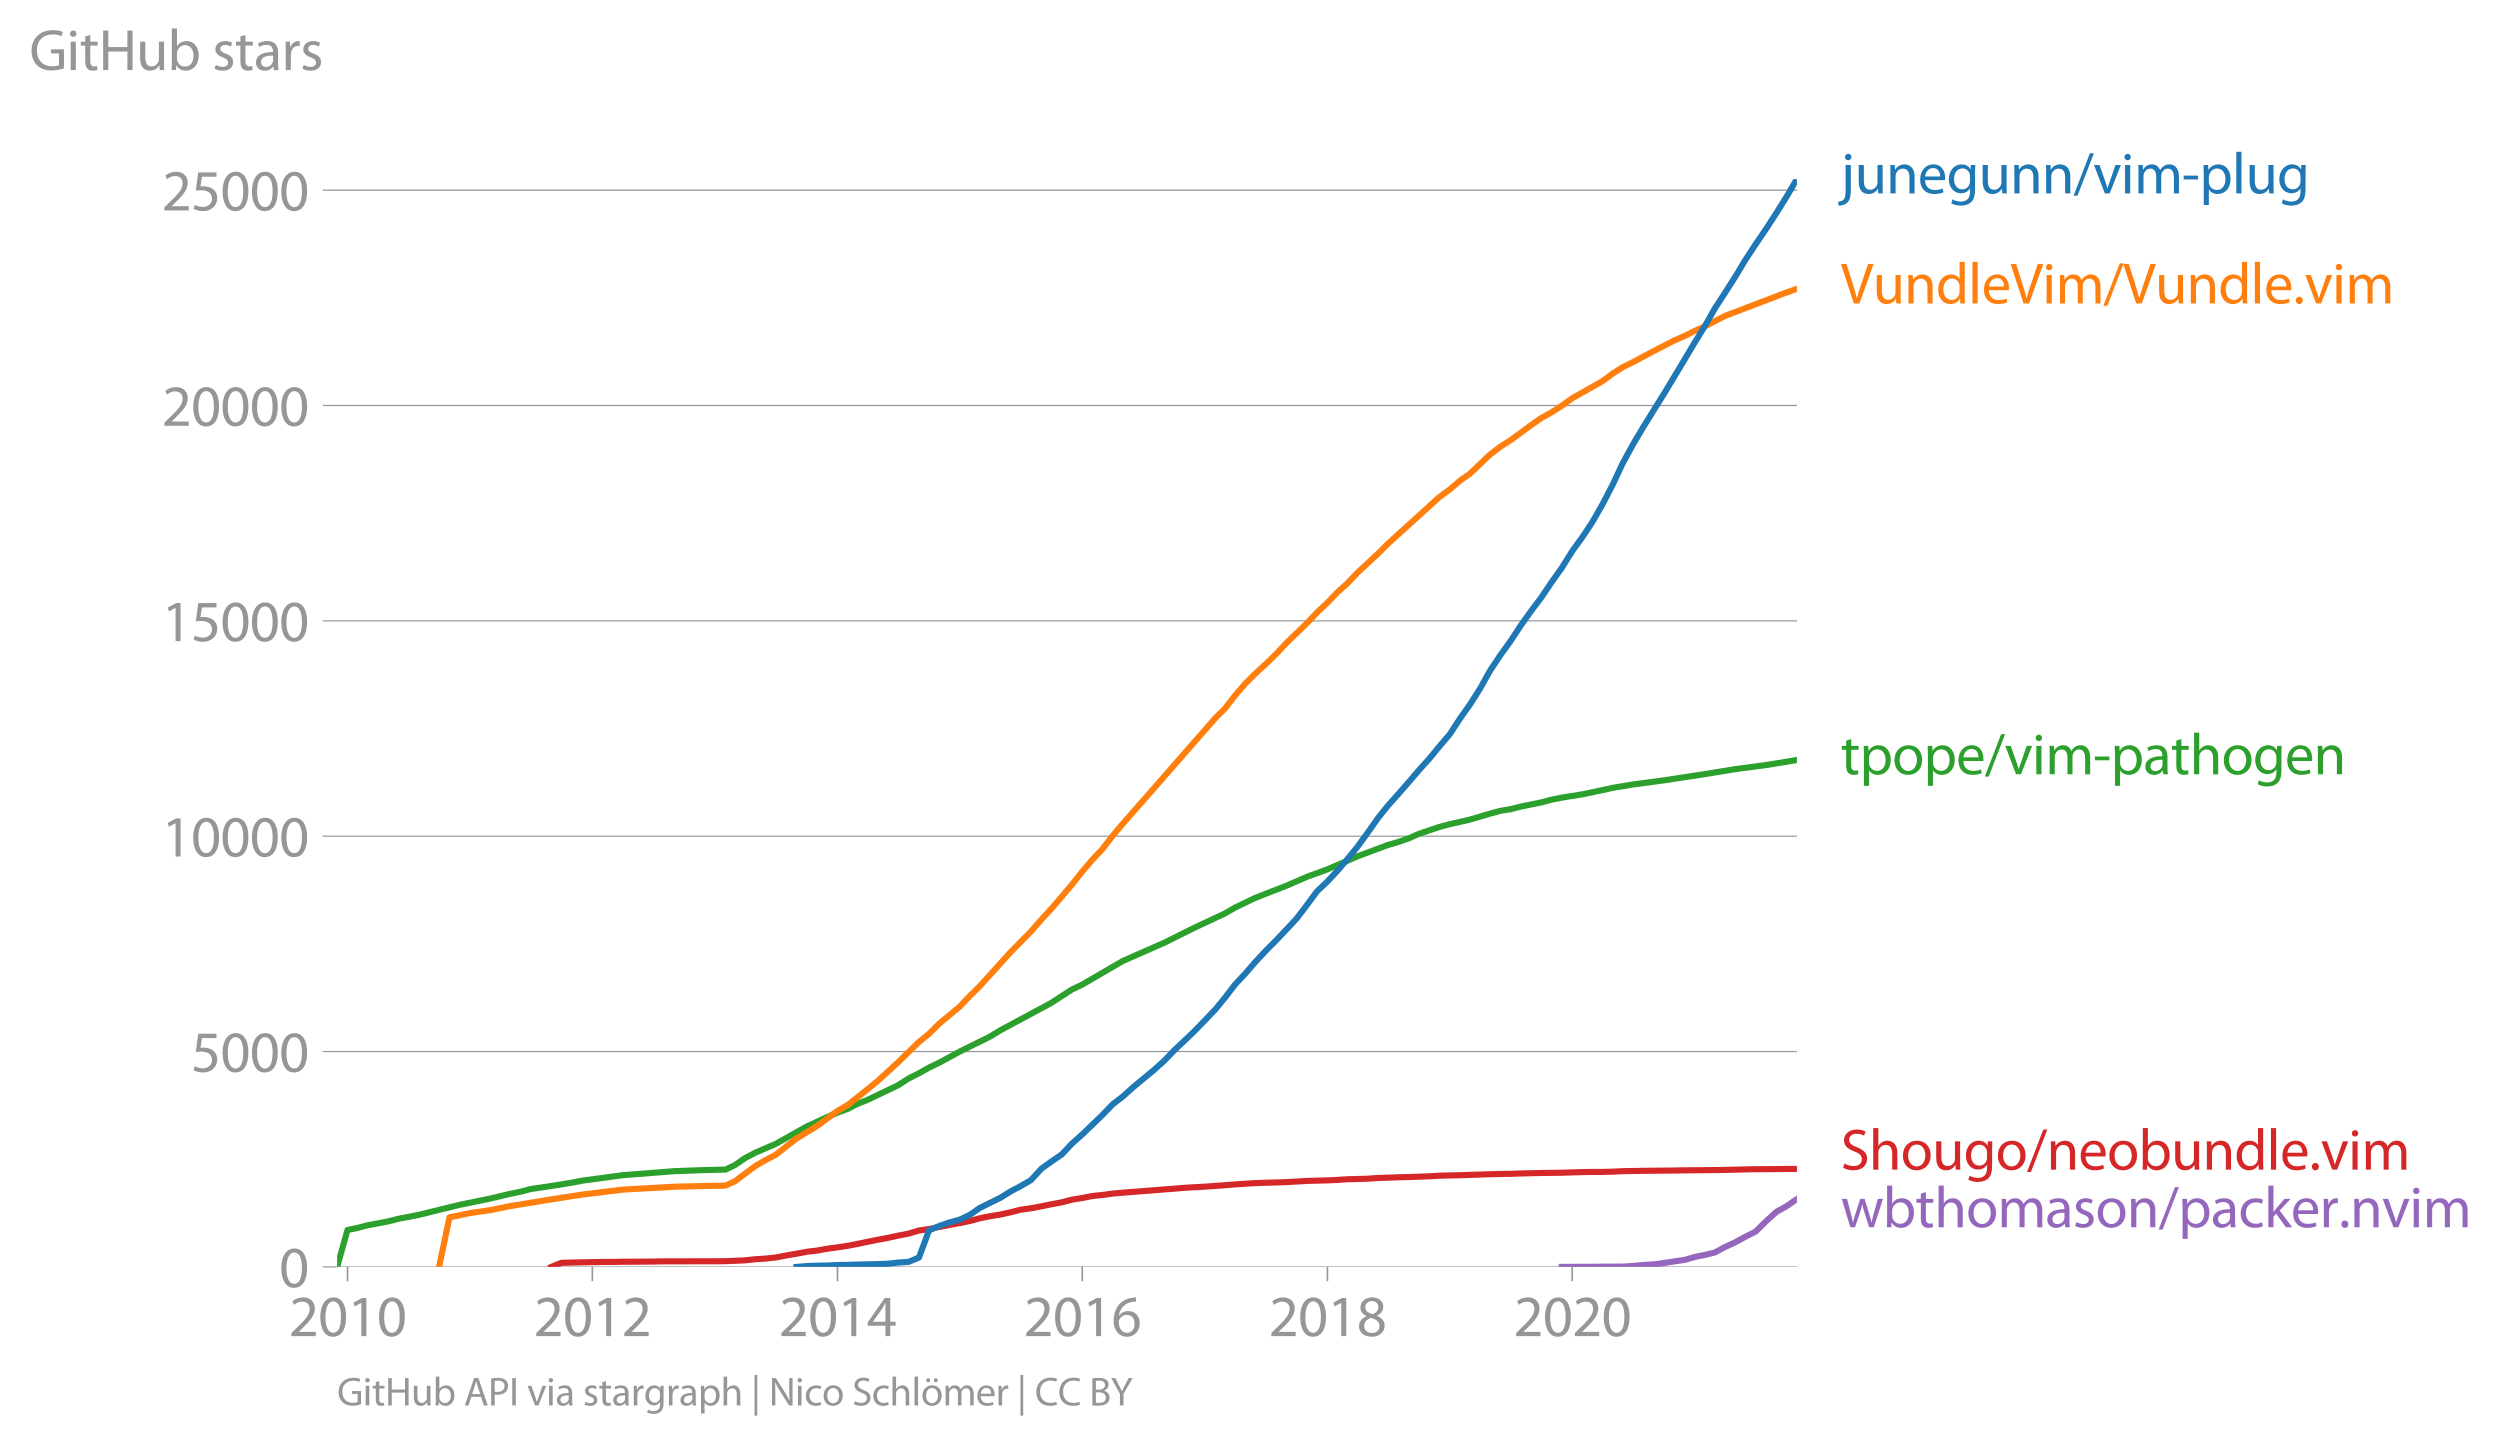 <svg height="471.272" viewBox="0 0 611.597 353.454" width="815.463" xmlns="http://www.w3.org/2000/svg" xmlns:xlink="http://www.w3.org/1999/xlink"><defs><style>*{stroke-linecap:butt;stroke-linejoin:round}</style></defs><g id="figure_1"><path d="M0 353.454h611.597V0H0z" style="fill:none" id="patch_1"/><g id="axes_1"><path d="M82.476 309.927h357.12V43.815H82.476z" style="fill:none" id="patch_2"/><g id="matplotlib.axis_1"><g id="xtick_1"><g id="line2d_1"><defs><path d="M0 0v3.5" id="mb6f7fd1b1f" style="stroke:#969696;stroke-width:.4"/></defs><use style="fill:#969696;stroke:#969696;stroke-width:.4" x="85.019" xlink:href="#mb6f7fd1b1f" y="309.927"/></g><g style="fill:#969696" transform="matrix(.14 0 0 -.14 70.656 326.867)" id="text_1"><defs><path d="M2944 0v467H1075v13l333 307c877 845 1434 1466 1434 2234 0 595-378 1209-1274 1209-480 0-890-179-1178-422l180-397c192 160 505 352 883 352 621 0 825-390 825-813-6-627-486-1164-1548-2176L288 346V0h2656z" id="MyriadPro-Regular-32" transform="scale(.016)"/><path d="M1677 4230c-845 0-1447-768-1447-2163C243 691 794-70 1606-70c922 0 1447 780 1447 2195 0 1325-499 2105-1376 2105zm-32-435c582 0 845-672 845-1696 0-1062-276-1734-852-1734-512 0-844 614-844 1696 0 1133 358 1734 851 1734z" id="MyriadPro-Regular-30" transform="scale(.016)"/><path d="M1510 0h544v4160h-480l-908-486 108-429 724 390h12V0z" id="MyriadPro-Regular-31" transform="scale(.016)"/></defs><use xlink:href="#MyriadPro-Regular-32"/><use x="51.3" xlink:href="#MyriadPro-Regular-30"/><use x="102.6" xlink:href="#MyriadPro-Regular-31"/><use x="153.9" xlink:href="#MyriadPro-Regular-30"/></g></g><g id="xtick_2"><use style="fill:#969696;stroke:#969696;stroke-width:.4" x="144.909" xlink:href="#mb6f7fd1b1f" y="309.927" id="line2d_2"/><g style="fill:#969696" transform="matrix(.14 0 0 -.14 130.546 326.867)" id="text_2"><use xlink:href="#MyriadPro-Regular-32"/><use x="51.3" xlink:href="#MyriadPro-Regular-30"/><use x="102.6" xlink:href="#MyriadPro-Regular-31"/><use x="153.9" xlink:href="#MyriadPro-Regular-32"/></g></g><g id="xtick_3"><use style="fill:#969696;stroke:#969696;stroke-width:.4" x="204.88" xlink:href="#mb6f7fd1b1f" y="309.927" id="line2d_3"/><g style="fill:#969696" transform="matrix(.14 0 0 -.14 190.517 326.867)" id="text_3"><defs><path d="M2560 0v1133h582v441h-582v2586h-608L96 1504v-371h1933V0h531zM666 1574v13l1017 1415c115 192 218 371 346 614h19c-13-218-19-435-19-653V1574H666z" id="MyriadPro-Regular-34" transform="scale(.016)"/></defs><use xlink:href="#MyriadPro-Regular-32"/><use x="51.3" xlink:href="#MyriadPro-Regular-30"/><use x="102.6" xlink:href="#MyriadPro-Regular-31"/><use x="153.9" xlink:href="#MyriadPro-Regular-34"/></g></g><g id="xtick_4"><use style="fill:#969696;stroke:#969696;stroke-width:.4" x="264.769" xlink:href="#mb6f7fd1b1f" y="309.927" id="line2d_4"/><g style="fill:#969696" transform="matrix(.14 0 0 -.14 250.406 326.867)" id="text_4"><defs><path d="M2662 4224c-102 0-243-6-409-32-525-64-986-275-1331-614-410-410-704-1056-704-1876C218 621 800-70 1690-70c864 0 1382 704 1382 1465 0 813-518 1344-1254 1344-461 0-807-217-1005-480h-19c96 685 563 1331 1446 1479 160 25 307 32 422 25v461zM1690 365c-589 0-903 505-916 1190 0 103 26 186 64 250 154 301 468 512 807 512 518 0 857-359 857-954s-326-998-806-998h-6z" id="MyriadPro-Regular-36" transform="scale(.016)"/></defs><use xlink:href="#MyriadPro-Regular-32"/><use x="51.3" xlink:href="#MyriadPro-Regular-30"/><use x="102.6" xlink:href="#MyriadPro-Regular-31"/><use x="153.9" xlink:href="#MyriadPro-Regular-36"/></g></g><g id="xtick_5"><use style="fill:#969696;stroke:#969696;stroke-width:.4" x="324.74" xlink:href="#mb6f7fd1b1f" y="309.927" id="line2d_5"/><g style="fill:#969696" transform="matrix(.14 0 0 -.14 310.377 326.867)" id="text_5"><defs><path d="M1062 2170c-512-218-825-589-825-1114C237 448 762-70 1632-70c794 0 1414 486 1414 1209 0 506-320 871-838 1075v20c512 243 685 620 685 972 0 519-403 1024-1210 1024-729 0-1286-448-1286-1107 0-358 198-717 659-934l6-19zm583-1831c-531 0-851 371-832 794 0 397 262 717 749 857 563-160 915-403 915-908 0-423-327-743-832-743zm6 3488c506 0 704-345 704-678 0-378-275-634-633-755-480 128-794 352-794 768 0 358 256 665 723 665z" id="MyriadPro-Regular-38" transform="scale(.016)"/></defs><use xlink:href="#MyriadPro-Regular-32"/><use x="51.3" xlink:href="#MyriadPro-Regular-30"/><use x="102.6" xlink:href="#MyriadPro-Regular-31"/><use x="153.9" xlink:href="#MyriadPro-Regular-38"/></g></g><g id="xtick_6"><use style="fill:#969696;stroke:#969696;stroke-width:.4" x="384.629" xlink:href="#mb6f7fd1b1f" y="309.927" id="line2d_6"/><g style="fill:#969696" transform="matrix(.14 0 0 -.14 370.266 326.867)" id="text_6"><use xlink:href="#MyriadPro-Regular-32"/><use x="51.3" xlink:href="#MyriadPro-Regular-30"/><use x="102.6" xlink:href="#MyriadPro-Regular-32"/><use x="153.9" xlink:href="#MyriadPro-Regular-30"/></g></g></g><g id="matplotlib.axis_2"><g id="ytick_1"><path clip-path="url(#p1ea89be9e9)" d="M82.476 309.927h357.12" style="fill:none;stroke:#969696;stroke-linecap:square;stroke-width:.3" id="line2d_7"/><g id="line2d_8"><defs><path d="M0 0h-3.5" id="mb6329713b9" style="stroke:#969696;stroke-width:.3"/></defs><use style="fill:#969696;stroke:#969696;stroke-width:.3" x="82.476" xlink:href="#mb6329713b9" y="309.927"/></g><use xlink:href="#MyriadPro-Regular-30" style="fill:#969696" transform="matrix(.14 0 0 -.14 68.295 314.897)" id="text_7"/></g><g id="ytick_2"><path clip-path="url(#p1ea89be9e9)" d="M82.476 257.246h357.12" style="fill:none;stroke:#969696;stroke-linecap:square;stroke-width:.3" id="line2d_9"/><use style="fill:#969696;stroke:#969696;stroke-width:.3" x="82.476" xlink:href="#mb6329713b9" y="257.246" id="line2d_10"/><g style="fill:#969696" transform="matrix(.14 0 0 -.14 46.75 262.216)" id="text_8"><defs><path d="M2771 4160H781L512 2163c154 19 339 45 576 45 832 0 1190-384 1197-922 0-556-455-902-986-902-377 0-717 128-889 230L269 186C467 58 851-70 1306-70c902 0 1548 608 1548 1420 0 525-268 884-595 1069-256 154-576 224-896 224-153 0-243-13-339-25l160 1068h1587v474z" id="MyriadPro-Regular-35" transform="scale(.016)"/></defs><use xlink:href="#MyriadPro-Regular-35"/><use x="51.3" xlink:href="#MyriadPro-Regular-30"/><use x="102.6" xlink:href="#MyriadPro-Regular-30"/><use x="153.9" xlink:href="#MyriadPro-Regular-30"/></g></g><g id="ytick_3"><path clip-path="url(#p1ea89be9e9)" d="M82.476 204.565h357.12" style="fill:none;stroke:#969696;stroke-linecap:square;stroke-width:.3" id="line2d_11"/><use style="fill:#969696;stroke:#969696;stroke-width:.3" x="82.476" xlink:href="#mb6329713b9" y="204.565" id="line2d_12"/><g style="fill:#969696" transform="matrix(.14 0 0 -.14 39.568 209.535)" id="text_9"><use xlink:href="#MyriadPro-Regular-31"/><use x="51.3" xlink:href="#MyriadPro-Regular-30"/><use x="102.6" xlink:href="#MyriadPro-Regular-30"/><use x="153.9" xlink:href="#MyriadPro-Regular-30"/><use x="205.2" xlink:href="#MyriadPro-Regular-30"/></g></g><g id="ytick_4"><path clip-path="url(#p1ea89be9e9)" d="M82.476 151.884h357.12" style="fill:none;stroke:#969696;stroke-linecap:square;stroke-width:.3" id="line2d_13"/><use style="fill:#969696;stroke:#969696;stroke-width:.3" x="82.476" xlink:href="#mb6329713b9" y="151.884" id="line2d_14"/><g style="fill:#969696" transform="matrix(.14 0 0 -.14 39.568 156.854)" id="text_10"><use xlink:href="#MyriadPro-Regular-31"/><use x="51.3" xlink:href="#MyriadPro-Regular-35"/><use x="102.6" xlink:href="#MyriadPro-Regular-30"/><use x="153.9" xlink:href="#MyriadPro-Regular-30"/><use x="205.2" xlink:href="#MyriadPro-Regular-30"/></g></g><g id="ytick_5"><path clip-path="url(#p1ea89be9e9)" d="M82.476 99.204h357.12" style="fill:none;stroke:#969696;stroke-linecap:square;stroke-width:.3" id="line2d_15"/><use style="fill:#969696;stroke:#969696;stroke-width:.3" x="82.476" xlink:href="#mb6329713b9" y="99.204" id="line2d_16"/><g style="fill:#969696" transform="matrix(.14 0 0 -.14 39.568 104.174)" id="text_11"><use xlink:href="#MyriadPro-Regular-32"/><use x="51.3" xlink:href="#MyriadPro-Regular-30"/><use x="102.6" xlink:href="#MyriadPro-Regular-30"/><use x="153.9" xlink:href="#MyriadPro-Regular-30"/><use x="205.2" xlink:href="#MyriadPro-Regular-30"/></g></g><g id="ytick_6"><path clip-path="url(#p1ea89be9e9)" d="M82.476 46.523h357.12" style="fill:none;stroke:#969696;stroke-linecap:square;stroke-width:.3" id="line2d_17"/><use style="fill:#969696;stroke:#969696;stroke-width:.3" x="82.476" xlink:href="#mb6329713b9" y="46.523" id="line2d_18"/><g style="fill:#969696" transform="matrix(.14 0 0 -.14 39.568 51.493)" id="text_12"><use xlink:href="#MyriadPro-Regular-32"/><use x="51.3" xlink:href="#MyriadPro-Regular-35"/><use x="102.6" xlink:href="#MyriadPro-Regular-30"/><use x="153.9" xlink:href="#MyriadPro-Regular-30"/><use x="205.2" xlink:href="#MyriadPro-Regular-30"/></g></g><g style="fill:#969696" transform="matrix(.14 0 0 -.14 7.2 17.14)" id="text_13"><defs><path d="M3770 2266H2349v-448h877V531c-128-64-378-115-743-115-1005 0-1664 646-1664 1741 0 1081 685 1734 1735 1734 435 0 723-83 953-185l135 454c-186 90-576 198-1076 198-1446 0-2329-940-2336-2227 0-672 231-1248 602-1606 422-403 960-570 1613-570 582 0 1075 147 1325 237v2074z" id="MyriadPro-Regular-47" transform="scale(.016)"/><path d="M1030 0v3098H467V0h563zM749 4320c-205 0-352-154-352-352 0-192 141-346 339-346 224 0 365 154 358 346 0 198-134 352-345 352z" id="MyriadPro-Regular-69" transform="scale(.016)"/><path d="M595 3667v-569H115v-429h480V979c0-365 58-640 218-806C947 19 1158-70 1421-70c217 0 390 38 499 83l-26 422c-83-25-172-38-326-38-314 0-422 217-422 601v1671h806v429h-806v742l-551-173z" id="MyriadPro-Regular-74" transform="scale(.016)"/><path d="M486 4314V0h557v2022h2087V0h563v4314h-563V2509H1043v1805H486z" id="MyriadPro-Regular-48" transform="scale(.016)"/><path d="M3059 3098h-563V1197c0-103-19-205-51-288-103-250-365-512-743-512-512 0-691 397-691 985v1716H448V1286C448 198 1030-70 1517-70c550 0 877 326 1024 576h13l32-506h499c-19 243-26 525-26 845v2253z" id="MyriadPro-Regular-75" transform="scale(.016)"/><path d="M467 800c0-275-13-589-25-800h486l26 512h19c230-410 589-582 1037-582 691 0 1388 550 1388 1657 7 941-537 1581-1305 1581-499 0-858-224-1056-570h-13v1946H467V800zm557 998c0 90 19 167 32 231 115 429 474 691 858 691 601 0 921-531 921-1152 0-710-352-1190-941-1190-409 0-736 268-844 659-13 64-26 134-26 205v556z" id="MyriadPro-Regular-62" transform="scale(.016)"/><path d="M250 147C467 19 781-70 1120-70c736 0 1158 390 1158 934 0 461-275 730-812 934-404 154-589 269-589 525 0 231 185 423 518 423 288 0 512-103 634-180l141 410c-173 102-448 192-762 192-666 0-1069-410-1069-909 0-371 263-678 819-877 416-153 576-300 576-569 0-256-192-461-601-461-282 0-576 115-743 224L250 147z" id="MyriadPro-Regular-73" transform="scale(.016)"/><path d="M2643 1901c0 621-230 1267-1177 1267-391 0-762-109-1018-275l128-371c218 140 518 230 806 230 634 0 704-461 704-717v-64C890 1978 224 1568 224 819c0-448 320-889 947-889 442 0 775 217 947 460h20l44-390h512c-38 211-51 474-51 742v1159zm-544-858c0-57-13-121-32-179-89-262-345-518-749-518-288 0-531 172-531 537 0 602 698 711 1312 698v-538z" id="MyriadPro-Regular-61" transform="scale(.016)"/><path d="M467 0h557v1651c0 96 13 186 26 263 76 422 358 723 755 723 77 0 134-7 192-19v531c-51 13-96 19-160 19-378 0-717-262-858-678h-25l-20 608H442c19-288 25-602 25-967V0z" id="MyriadPro-Regular-72" transform="scale(.016)"/></defs><use xlink:href="#MyriadPro-Regular-47"/><use x="64.6" xlink:href="#MyriadPro-Regular-69"/><use x="88" xlink:href="#MyriadPro-Regular-74"/><use x="121.1" xlink:href="#MyriadPro-Regular-48"/><use x="186.3" xlink:href="#MyriadPro-Regular-75"/><use x="241.4" xlink:href="#MyriadPro-Regular-62"/><use x="298.3" xlink:href="#MyriadPro-Regular-20"/><use x="319.5" xlink:href="#MyriadPro-Regular-73"/><use x="359.1" xlink:href="#MyriadPro-Regular-74"/><use x="392.2" xlink:href="#MyriadPro-Regular-61"/><use x="440.4" xlink:href="#MyriadPro-Regular-72"/><use x="473.1" xlink:href="#MyriadPro-Regular-73"/></g></g><path clip-path="url(#p1ea89be9e9)" d="m382.086 309.927 2.543-.01 2.544-.011h2.379l2.543-.032h2.461l2.544-.02 2.46-.159 2.544-.242 2.543-.137 2.461-.348 2.544-.39 2.46-.358 2.544-.727 2.543-.527 2.297-.558 2.544-1.349 2.46-1.148 2.544-1.38 2.461-1.244 2.544-2.528 2.543-2.297 2.461-1.38 2.543-1.739" style="fill:none;stroke:#9467bd;stroke-linecap:square;stroke-width:1.5" id="line2d_19"/><path clip-path="url(#p1ea89be9e9)" d="m134.9 309.927 2.461-1.001 2.543-.053 2.461-.063 2.544-.042 2.543-.042 2.38-.01 2.542-.043 2.462-.01 2.543-.021 2.46-.022 2.544-.042 2.543-.01h2.462l2.543-.01h5.004l2.544-.032 2.297-.085 2.543-.126 2.461-.263 2.543-.159 2.462-.263 2.543-.495 2.543-.432 2.461-.464 2.543-.305 2.462-.443 2.543-.347 2.543-.38 2.297-.442 2.543-.538 2.462-.495 2.543-.463 2.461-.548 2.543-.495 2.544-.749 2.46-.368 2.544-.517 2.461-.484 2.543-.464 2.544-.527 2.297-.632 2.543-.516 2.461-.39 2.544-.558 2.46-.633 2.544-.358 2.543-.474 2.461-.506 2.544-.474 2.46-.653 2.544-.41 2.543-.496 2.38-.242 2.543-.348 2.46-.21 2.544-.201 2.461-.19 2.544-.2 2.543-.2 2.461-.19 2.543-.21 2.461-.148 2.544-.137 2.543-.179 2.297-.169 2.543-.2 2.461-.179 2.544-.137 2.46-.095 2.544-.063 2.543-.095 2.462-.137 2.543-.147 2.461-.074 2.543-.063 2.544-.116 2.297-.158 2.543-.063 2.461-.074 2.543-.18 2.462-.073 2.543-.105 2.543-.053 2.461-.084 2.543-.095 2.462-.148 2.543-.063 2.543-.053 2.297-.084 2.543-.074 2.462-.084 2.543-.074 2.461-.02 2.543-.096 2.544-.063 2.46-.052 2.544-.032 2.461-.032 2.543-.084 2.544-.074 2.379-.042h2.543l2.461-.063 2.544-.126 2.46-.032 2.544-.042 2.543-.032 2.461-.02 2.544-.022 2.46-.053 2.544-.02 2.543-.022 2.297-.02 2.544-.043 2.46-.053 2.544-.073 2.461-.043 2.544-.01 2.543-.021 2.461-.032 2.543-.01" style="fill:none;stroke:#d62728;stroke-linecap:square;stroke-width:1.5" id="line2d_20"/><path clip-path="url(#p1ea89be9e9)" d="m82.476 309.927 2.543-9.03 2.544-.526 2.297-.6 5.004-.95 2.544-.642 5.004-.97 5.004-1.232 5.005-1.222 7.383-1.517 5.005-1.18 2.543-.517 2.461-.653 5.087-.758 5.004-.801 2.461-.485 10.01-1.349 12.551-.98 7.466-.273 5.087-.116 2.297-1.096 2.543-1.749 2.461-1.285 5.005-2.16 7.547-4.236 5.005-2.318 2.543-1.085 2.543-.938 2.297-1.18 2.543-1.022 7.466-3.572 2.543-1.643 2.544-1.286 2.46-1.38 2.544-1.222 5.004-2.718 7.384-3.646 2.461-1.507 12.552-6.753 5.005-3.256 2.543-1.212 9.927-5.773 7.548-3.32 2.543-1.116 7.465-3.72 5.087-2.38 2.297-1.075 2.543-1.465 5.005-2.402 7.547-2.93 5.005-2.18 5.004-1.823 7.384-3.192 7.466-2.782 2.543-.737 2.543-.896 2.461-1.085 5.005-1.686 2.543-.674 4.84-1.096 5.005-1.486 2.543-.685 2.461-.4 2.543-.643 5.005-1.022 2.543-.674 2.461-.495 5.087-.811 4.922-1.033 2.461-.548 5.005-.832 7.547-1.001 10.091-1.549 7.302-1.19 7.548-1.001 5.004-.812 2.543-.442h0" style="fill:none;stroke:#2ca02c;stroke-linecap:square;stroke-width:1.5" id="line2d_21"/><g style="fill:#1f77b4" transform="matrix(.14 0 0 -.14 450.31 47.308)" id="text_14"><defs><path d="M-230-1350c300 0 710 102 960 352 275 281 371 672 371 1273v2823H538V493c0-743-58-992-212-1165C192-819-32-890-288-909l58-441zM826 4320c-212 0-359-154-359-352 0-186 135-346 346-346 224 0 358 160 352 346 0 198-135 352-339 352z" id="MyriadPro-Regular-6a" transform="scale(.016)"/><path d="M467 0h563v1862c0 96 13 192 39 263 96 313 384 576 755 576 531 0 717-416 717-915V0h563v1850c0 1062-666 1318-1094 1318-512 0-871-288-1024-582h-13l-32 512H442c19-256 25-519 25-839V0z" id="MyriadPro-Regular-6e" transform="scale(.016)"/><path d="M2957 1446c6 58 19 148 19 263 0 569-269 1459-1280 1459-902 0-1453-736-1453-1670C243 563 813-70 1766-70c493 0 832 108 1031 198l-96 403c-211-89-455-160-858-160-563 0-1049 314-1062 1075h2176zM787 1850c45 390 295 915 864 915 634 0 787-557 781-915H787z" id="MyriadPro-Regular-65" transform="scale(.016)"/><path d="M3110 2246c0 378 13 628 26 852h-493l-25-468h-13c-135 256-429 538-967 538-710 0-1395-595-1395-1645C243 666 794 13 1562 13c480 0 812 230 985 518h13V186c0-781-422-1082-998-1082-384 0-704 115-909 243l-141-429c250-166 659-256 1030-256 391 0 826 90 1127 372 301 268 441 704 441 1414v1798zm-556-928c0-96-13-204-45-300-122-359-435-576-781-576-608 0-915 505-915 1113 0 717 384 1171 921 1171 410 0 685-268 788-595 25-77 32-160 32-256v-557z" id="MyriadPro-Regular-67" transform="scale(.016)"/><path d="m422-256 1792 4640h-435L-6-256h428z" id="MyriadPro-Regular-2f" transform="scale(.016)"/><path d="M83 3098 1261 0h537l1216 3098h-588l-602-1741c-102-282-192-538-262-794h-20c-64 256-147 512-249 794L685 3098H83z" id="MyriadPro-Regular-76" transform="scale(.016)"/><path d="M467 0h551v1869c0 96 12 192 44 275 90 282 346 563 698 563 429 0 646-358 646-851V0h551v1914c0 102 19 204 45 281 96 275 345 512 665 512 455 0 672-358 672-953V0h551v1824c0 1075-608 1344-1018 1344-294 0-499-77-685-218-128-96-249-230-345-403h-13c-135 365-455 621-877 621-512 0-800-275-973-570h-19l-26 500H442c19-256 25-519 25-839V0z" id="MyriadPro-Regular-6d" transform="scale(.016)"/><path d="M192 1939v-416h1581v416H192z" id="MyriadPro-Regular-2d" transform="scale(.016)"/><path d="M467-1267h557V416h13c185-307 544-486 953-486 730 0 1408 550 1408 1664 0 940-563 1574-1312 1574-505 0-870-224-1100-602h-13l-26 532H442c12-295 25-615 25-1012v-3353zm557 3059c0 77 19 160 38 230 109 423 468 698 852 698 595 0 921-531 921-1152 0-710-345-1197-941-1197-403 0-742 269-844 659-13 71-26 148-26 231v531z" id="MyriadPro-Regular-70" transform="scale(.016)"/><path d="M467 0h563v4544H467V0z" id="MyriadPro-Regular-6c" transform="scale(.016)"/></defs><use xlink:href="#MyriadPro-Regular-6a"/><use x="24.3" xlink:href="#MyriadPro-Regular-75"/><use x="79.4" xlink:href="#MyriadPro-Regular-6e"/><use x="134.9" xlink:href="#MyriadPro-Regular-65"/><use x="185" xlink:href="#MyriadPro-Regular-67"/><use x="240.9" xlink:href="#MyriadPro-Regular-75"/><use x="296" xlink:href="#MyriadPro-Regular-6e"/><use x="351.5" xlink:href="#MyriadPro-Regular-6e"/><use x="407" xlink:href="#MyriadPro-Regular-2f"/><use x="441.3" xlink:href="#MyriadPro-Regular-76"/><use x="489.4" xlink:href="#MyriadPro-Regular-69"/><use x="512.8" xlink:href="#MyriadPro-Regular-6d"/><use x="596.2" xlink:href="#MyriadPro-Regular-2d"/><use x="626.9" xlink:href="#MyriadPro-Regular-70"/><use x="683.8" xlink:href="#MyriadPro-Regular-6c"/><use x="707.4" xlink:href="#MyriadPro-Regular-75"/><use x="762.5" xlink:href="#MyriadPro-Regular-67"/></g><g style="fill:#ff7f0e" transform="matrix(.14 0 0 -.14 450.31 74.235)" id="text_15"><defs><path d="m2048 0 1542 4314h-595l-729-2132c-192-563-372-1107-493-1606h-13c-115 506-275 1030-461 1613L627 4314H26L1434 0h614z" id="MyriadPro-Regular-56" transform="scale(.016)"/><path d="M2579 4544V2694h-13c-140 250-460 474-934 474-755 0-1395-634-1389-1664C243 563 819-70 1568-70c506 0 883 262 1056 608h13l25-538h506c-19 211-26 525-26 800v3744h-563zm0-3245c0-89-6-166-25-243-103-422-448-672-826-672-608 0-915 518-915 1146 0 684 345 1196 928 1196 422 0 729-294 813-652 19-71 25-167 25-237v-538z" id="MyriadPro-Regular-64" transform="scale(.016)"/><path d="M710-70c237 0 384 172 384 403 0 237-153 403-377 403S333 570 333 333c0-231 153-403 371-403h6z" id="MyriadPro-Regular-2e" transform="scale(.016)"/></defs><use xlink:href="#MyriadPro-Regular-56"/><use x="55.8" xlink:href="#MyriadPro-Regular-75"/><use x="110.9" xlink:href="#MyriadPro-Regular-6e"/><use x="166.4" xlink:href="#MyriadPro-Regular-64"/><use x="222.8" xlink:href="#MyriadPro-Regular-6c"/><use x="246.4" xlink:href="#MyriadPro-Regular-65"/><use x="296.5" xlink:href="#MyriadPro-Regular-56"/><use x="352.3" xlink:href="#MyriadPro-Regular-69"/><use x="375.7" xlink:href="#MyriadPro-Regular-6d"/><use x="459.1" xlink:href="#MyriadPro-Regular-2f"/><use x="493.4" xlink:href="#MyriadPro-Regular-56"/><use x="549.2" xlink:href="#MyriadPro-Regular-75"/><use x="604.3" xlink:href="#MyriadPro-Regular-6e"/><use x="659.8" xlink:href="#MyriadPro-Regular-64"/><use x="716.2" xlink:href="#MyriadPro-Regular-6c"/><use x="739.8" xlink:href="#MyriadPro-Regular-65"/><use x="789.9" xlink:href="#MyriadPro-Regular-2e"/><use x="810.6" xlink:href="#MyriadPro-Regular-76"/><use x="858.7" xlink:href="#MyriadPro-Regular-69"/><use x="882.1" xlink:href="#MyriadPro-Regular-6d"/></g><g style="fill:#2ca02c" transform="matrix(.14 0 0 -.14 450.31 189.412)" id="text_16"><defs><path d="M1779 3168c-857 0-1536-608-1536-1645C243 544 890-70 1728-70c749 0 1542 499 1542 1644 0 948-601 1594-1491 1594zm-13-422c666 0 928-666 928-1191 0-697-403-1203-940-1203-551 0-941 512-941 1190 0 589 288 1204 953 1204z" id="MyriadPro-Regular-6f" transform="scale(.016)"/><path d="M467 0h563v1869c0 109 7 192 39 269 102 307 390 563 755 563 531 0 717-423 717-922V0h563v1843c0 1069-666 1325-1082 1325-211 0-409-64-576-160-172-96-313-237-403-397h-13v1933H467V0z" id="MyriadPro-Regular-68" transform="scale(.016)"/></defs><use xlink:href="#MyriadPro-Regular-74"/><use x="33.1" xlink:href="#MyriadPro-Regular-70"/><use x="90" xlink:href="#MyriadPro-Regular-6f"/><use x="144.9" xlink:href="#MyriadPro-Regular-70"/><use x="201.8" xlink:href="#MyriadPro-Regular-65"/><use x="251.9" xlink:href="#MyriadPro-Regular-2f"/><use x="286.2" xlink:href="#MyriadPro-Regular-76"/><use x="334.3" xlink:href="#MyriadPro-Regular-69"/><use x="357.7" xlink:href="#MyriadPro-Regular-6d"/><use x="441.1" xlink:href="#MyriadPro-Regular-2d"/><use x="471.8" xlink:href="#MyriadPro-Regular-70"/><use x="528.7" xlink:href="#MyriadPro-Regular-61"/><use x="576.9" xlink:href="#MyriadPro-Regular-74"/><use x="610" xlink:href="#MyriadPro-Regular-68"/><use x="665.5" xlink:href="#MyriadPro-Regular-6f"/><use x="720.4" xlink:href="#MyriadPro-Regular-67"/><use x="776.3" xlink:href="#MyriadPro-Regular-65"/><use x="826.4" xlink:href="#MyriadPro-Regular-6e"/></g><g style="fill:#d62728" transform="matrix(.14 0 0 -.14 450.31 286.151)" id="text_17"><defs><path d="M269 211C499 58 954-70 1370-70c1017 0 1510 582 1510 1248 0 633-371 985-1101 1267-595 230-857 429-857 832 0 294 224 646 812 646 391 0 679-128 820-205l153 455c-192 109-512 211-953 211-839 0-1396-499-1396-1171 0-608 436-973 1140-1223 582-224 812-454 812-857 0-435-332-736-902-736-384 0-749 128-998 281L269 211z" id="MyriadPro-Regular-53" transform="scale(.016)"/></defs><use xlink:href="#MyriadPro-Regular-53"/><use x="49.3" xlink:href="#MyriadPro-Regular-68"/><use x="104.8" xlink:href="#MyriadPro-Regular-6f"/><use x="159.7" xlink:href="#MyriadPro-Regular-75"/><use x="214.8" xlink:href="#MyriadPro-Regular-67"/><use x="270.7" xlink:href="#MyriadPro-Regular-6f"/><use x="325.6" xlink:href="#MyriadPro-Regular-2f"/><use x="359.9" xlink:href="#MyriadPro-Regular-6e"/><use x="415.4" xlink:href="#MyriadPro-Regular-65"/><use x="465.5" xlink:href="#MyriadPro-Regular-6f"/><use x="520.4" xlink:href="#MyriadPro-Regular-62"/><use x="577.3" xlink:href="#MyriadPro-Regular-75"/><use x="632.4" xlink:href="#MyriadPro-Regular-6e"/><use x="687.9" xlink:href="#MyriadPro-Regular-64"/><use x="744.3" xlink:href="#MyriadPro-Regular-6c"/><use x="767.9" xlink:href="#MyriadPro-Regular-65"/><use x="818" xlink:href="#MyriadPro-Regular-2e"/><use x="838.7" xlink:href="#MyriadPro-Regular-76"/><use x="886.8" xlink:href="#MyriadPro-Regular-69"/><use x="910.2" xlink:href="#MyriadPro-Regular-6d"/></g><g style="fill:#9467bd" transform="matrix(.14 0 0 -.14 450.31 300.23)" id="text_18"><defs><path d="M115 3098 1050 0h512l499 1472c109 333 205 653 281 1024h13c77-365 167-672 275-1018L3104 0h512l998 3098h-556l-442-1556c-102-364-186-691-237-1004h-19c-70 313-160 640-275 1011l-480 1549h-474l-505-1575c-103-339-205-672-276-985h-19c-57 320-141 640-230 985L691 3098H115z" id="MyriadPro-Regular-77" transform="scale(.016)"/><path d="M2579 538c-160-71-371-154-691-154-614 0-1075 442-1075 1158 0 647 384 1172 1094 1172 307 0 519-71 653-148l128 436c-154 76-448 160-781 160-1011 0-1664-692-1664-1645C243 570 851-70 1786-70c416 0 742 108 889 185l-96 423z" id="MyriadPro-Regular-63" transform="scale(.016)"/><path d="M1024 4544H467V0h557v1165l288 320L2381 0h685L1702 1824l1197 1274h-678l-909-1069c-90-109-198-243-275-352h-13v2867z" id="MyriadPro-Regular-6b" transform="scale(.016)"/></defs><use xlink:href="#MyriadPro-Regular-77"/><use x="73.6" xlink:href="#MyriadPro-Regular-62"/><use x="130.5" xlink:href="#MyriadPro-Regular-74"/><use x="163.6" xlink:href="#MyriadPro-Regular-68"/><use x="219.1" xlink:href="#MyriadPro-Regular-6f"/><use x="274" xlink:href="#MyriadPro-Regular-6d"/><use x="357.4" xlink:href="#MyriadPro-Regular-61"/><use x="405.6" xlink:href="#MyriadPro-Regular-73"/><use x="445.2" xlink:href="#MyriadPro-Regular-6f"/><use x="500.1" xlink:href="#MyriadPro-Regular-6e"/><use x="555.6" xlink:href="#MyriadPro-Regular-2f"/><use x="589.9" xlink:href="#MyriadPro-Regular-70"/><use x="646.8" xlink:href="#MyriadPro-Regular-61"/><use x="695" xlink:href="#MyriadPro-Regular-63"/><use x="739.8" xlink:href="#MyriadPro-Regular-6b"/><use x="786.7" xlink:href="#MyriadPro-Regular-65"/><use x="836.8" xlink:href="#MyriadPro-Regular-72"/><use x="869.5" xlink:href="#MyriadPro-Regular-2e"/><use x="890.2" xlink:href="#MyriadPro-Regular-6e"/><use x="945.7" xlink:href="#MyriadPro-Regular-76"/><use x="993.8" xlink:href="#MyriadPro-Regular-69"/><use x="1017.2" xlink:href="#MyriadPro-Regular-6d"/></g><g style="fill:#969696" transform="matrix(.097 0 0 -.097 82.476 343.825)" id="text_19"><defs><path d="M2714 1357 3174 0h596L2298 4314h-672L160 0h576l448 1357h1530zm-1415 435 423 1248c83 262 153 525 217 781h13c64-250 128-506 224-787l422-1242H1299z" id="MyriadPro-Regular-41" transform="scale(.016)"/><path d="M486 0h557v1728c128-32 282-38 448-38 544 0 1024 160 1319 473 217 224 332 531 332 922 0 384-140 697-377 902-256 231-659 359-1210 359-448 0-800-39-1069-84V0zm557 3859c96 26 282 45 525 45 614 0 1018-275 1018-845 0-595-410-921-1082-921-186 0-339 12-461 44v1677z" id="MyriadPro-Regular-50" transform="scale(.016)"/><path d="M486 4314V0h557v4314H486z" id="MyriadPro-Regular-49" transform="scale(.016)"/><path d="M550 4800v-6400h429v6400H550z" id="MyriadPro-Regular-7c" transform="scale(.016)"/><path d="M1011 0v1843c0 717-13 1235-45 1779l20 7c217-467 505-960 806-1440L3162 0h563v4314h-525V2509c0-672 13-1197 64-1773l-13-6c-205 441-454 896-774 1401L1094 4314H486V0h525z" id="MyriadPro-Regular-4e" transform="scale(.016)"/><path d="M1165 3648c185 0 313 154 313 326 0 186-134 327-313 327s-327-147-327-327c0-172 135-326 320-326h7zm1184 0c185 0 313 154 313 326 0 186-134 327-313 327s-320-147-320-327c0-172 128-326 313-326h7zm-570-480c-857 0-1536-608-1536-1645C243 544 890-70 1728-70c749 0 1542 499 1542 1644 0 948-601 1594-1491 1594zm-13-422c666 0 928-666 928-1191 0-697-403-1203-940-1203-551 0-941 512-941 1190 0 589 288 1204 953 1204z" id="MyriadPro-Regular-f6" transform="scale(.016)"/><path d="M3386 582c-224-108-570-179-909-179-1050 0-1658 679-1658 1735 0 1132 672 1779 1683 1779 359 0 660-77 871-179l134 454c-147 77-486 192-1024 192-1337 0-2253-915-2253-2266C230 704 1146-70 2362-70c524 0 934 108 1139 211l-115 441z" id="MyriadPro-Regular-43" transform="scale(.016)"/><path d="M486 13c186-26 480-51 864-51 704 0 1191 128 1492 403 217 211 364 493 364 864 0 640-480 979-889 1081v13c454 167 729 531 729 947 0 340-134 596-358 762-269 218-627 314-1184 314-390 0-774-39-1018-90V13zm557 3865c90 20 237 39 493 39 563 0 947-199 947-704 0-416-345-723-934-723h-506v1388zm0-1811h461c608 0 1114-243 1114-832 0-627-532-838-1108-838-198 0-358 6-467 25v1645z" id="MyriadPro-Regular-42" transform="scale(.016)"/><path d="M2010 0v1837l1446 2477h-634l-620-1191c-167-326-314-608-436-889h-12c-135 300-263 563-429 889L717 4314H83l1363-2484V0h564z" id="MyriadPro-Regular-59" transform="scale(.016)"/></defs><use xlink:href="#MyriadPro-Regular-47"/><use x="64.6" xlink:href="#MyriadPro-Regular-69"/><use x="88" xlink:href="#MyriadPro-Regular-74"/><use x="121.1" xlink:href="#MyriadPro-Regular-48"/><use x="186.3" xlink:href="#MyriadPro-Regular-75"/><use x="241.4" xlink:href="#MyriadPro-Regular-62"/><use x="298.3" xlink:href="#MyriadPro-Regular-20"/><use x="319.5" xlink:href="#MyriadPro-Regular-41"/><use x="380.7" xlink:href="#MyriadPro-Regular-50"/><use x="433.9" xlink:href="#MyriadPro-Regular-49"/><use x="457.8" xlink:href="#MyriadPro-Regular-20"/><use x="479" xlink:href="#MyriadPro-Regular-76"/><use x="527.1" xlink:href="#MyriadPro-Regular-69"/><use x="550.5" xlink:href="#MyriadPro-Regular-61"/><use x="598.7" xlink:href="#MyriadPro-Regular-20"/><use x="619.9" xlink:href="#MyriadPro-Regular-73"/><use x="659.5" xlink:href="#MyriadPro-Regular-74"/><use x="692.6" xlink:href="#MyriadPro-Regular-61"/><use x="740.8" xlink:href="#MyriadPro-Regular-72"/><use x="773.5" xlink:href="#MyriadPro-Regular-67"/><use x="829.4" xlink:href="#MyriadPro-Regular-72"/><use x="862.1" xlink:href="#MyriadPro-Regular-61"/><use x="910.3" xlink:href="#MyriadPro-Regular-70"/><use x="967.2" xlink:href="#MyriadPro-Regular-68"/><use x="1022.7" xlink:href="#MyriadPro-Regular-20"/><use x="1043.9" xlink:href="#MyriadPro-Regular-7c"/><use x="1067.8" xlink:href="#MyriadPro-Regular-20"/><use x="1089" xlink:href="#MyriadPro-Regular-4e"/><use x="1154.8" xlink:href="#MyriadPro-Regular-69"/><use x="1178.2" xlink:href="#MyriadPro-Regular-63"/><use x="1223" xlink:href="#MyriadPro-Regular-6f"/><use x="1277.9" xlink:href="#MyriadPro-Regular-20"/><use x="1299.1" xlink:href="#MyriadPro-Regular-53"/><use x="1348.4" xlink:href="#MyriadPro-Regular-63"/><use x="1393.2" xlink:href="#MyriadPro-Regular-68"/><use x="1448.7" xlink:href="#MyriadPro-Regular-6c"/><use x="1472.3" xlink:href="#MyriadPro-Regular-f6"/><use x="1527.2" xlink:href="#MyriadPro-Regular-6d"/><use x="1610.6" xlink:href="#MyriadPro-Regular-65"/><use x="1660.7" xlink:href="#MyriadPro-Regular-72"/><use x="1693.4" xlink:href="#MyriadPro-Regular-20"/><use x="1714.6" xlink:href="#MyriadPro-Regular-7c"/><use x="1738.5" xlink:href="#MyriadPro-Regular-20"/><use x="1759.7" xlink:href="#MyriadPro-Regular-43"/><use x="1817.7" xlink:href="#MyriadPro-Regular-43"/><use x="1875.7" xlink:href="#MyriadPro-Regular-20"/><use x="1896.9" xlink:href="#MyriadPro-Regular-42"/><use x="1951.1" xlink:href="#MyriadPro-Regular-59"/></g><path clip-path="url(#p1ea89be9e9)" d="m107.416 309.927 2.544-12.117 5.004-1.043 4.84-.695 5.005-1.012 10.09-1.654 7.466-1.159 10.01-1.222 7.465-.41 5.086-.296 7.466-.179 5.087-.084 2.297-1.064 5.004-3.74 2.543-1.476 2.462-1.285 5.086-3.993 5.004-3.024 5.005-3.688 2.543-1.475 4.84-3.856 2.462-2.013 5.004-4.593 5.087-4.952 2.46-1.981 2.544-2.529 5.004-4.162 2.544-2.686 2.297-2.245 7.548-8.344 5.004-5.079 2.543-2.918 2.461-2.655 5.005-5.869 2.543-3.214 2.543-2.981 2.38-2.518 2.543-3.298 2.46-2.919 5.005-5.69 17.639-20.155 2.297-2.276 2.543-3.277 2.461-2.844 2.544-2.55 2.46-2.234 2.544-2.476 2.543-2.708 5.005-4.846 2.461-2.592 2.543-2.413 2.544-2.634 2.297-2.054 2.543-2.687 5.004-4.626 2.462-2.465 12.552-11.379 2.543-1.865 2.543-2.191 2.297-1.58 5.005-4.753 2.543-1.949 2.461-1.56 5.087-3.729 2.46-1.717 2.544-1.402 2.461-1.59 2.543-1.834 7.466-4.214 2.461-1.834 2.544-1.622 2.46-1.19 5.087-2.73 5.005-2.57 2.46-1.065 2.544-1.275 2.543-1.138 4.84-2.518 15.014-5.72 2.543-.896h0" style="fill:none;stroke:#ff7f0e;stroke-linecap:square;stroke-width:1.5" id="line2d_22"/><path clip-path="url(#p1ea89be9e9)" d="m194.871 309.927 2.461-.19 2.543-.095 2.462-.042 2.543-.126 2.543-.042 2.297-.074 2.543-.053 2.462-.052 2.543-.106 2.461-.274 2.543-.168 2.544-1.064 2.46-6.638 2.544-1.096 2.461-.853 2.543-.685 2.544-1.233 2.297-1.612 2.543-1.264 2.461-1.201 2.544-1.58 2.46-1.307 2.544-1.475 2.543-2.782 2.461-1.77 2.544-1.739 2.46-2.623 2.544-2.265 2.543-2.445 2.38-2.307 2.543-2.634 2.46-1.886 2.544-2.286 2.461-2.055 2.544-2.097 2.543-2.276 2.461-2.57 2.543-2.392 2.461-2.36 2.544-2.613 2.543-2.676 2.297-2.792 2.543-3.32 2.461-2.623 2.544-2.94 2.46-2.633 2.544-2.571 2.543-2.676 2.462-2.634 2.543-3.33 2.461-3.34 2.543-2.413 2.544-2.729 2.297-2.697 2.543-3.108 2.461-3.393 2.543-3.614 2.462-3.066 2.543-2.844 2.543-2.908 2.461-2.877 2.543-2.823 2.462-2.993 2.543-2.981 2.543-3.899 2.297-3.234 2.543-3.994 2.462-4.414 2.543-3.825 2.461-3.403 2.543-3.877 2.544-3.562 2.46-3.255 2.544-3.793 2.461-3.446 2.543-4.077 2.544-3.509 2.379-3.592 2.543-4.468 2.461-4.741 2.544-5.426 2.46-4.478 2.544-4.278 2.543-4.109 2.461-3.94 2.544-4.225 2.46-4.099 2.544-4.278 2.543-4.12 2.297-4.066 2.544-3.91 2.46-3.866 2.544-4.225 2.461-3.74 2.544-3.74 2.543-3.93 2.461-3.941 2.543-4.341" style="fill:none;stroke:#1f77b4;stroke-linecap:square;stroke-width:1.5" id="line2d_23"/></g></g><defs><clipPath id="p1ea89be9e9"><path d="M82.476 43.815h357.12v266.112H82.476z"/></clipPath></defs></svg>